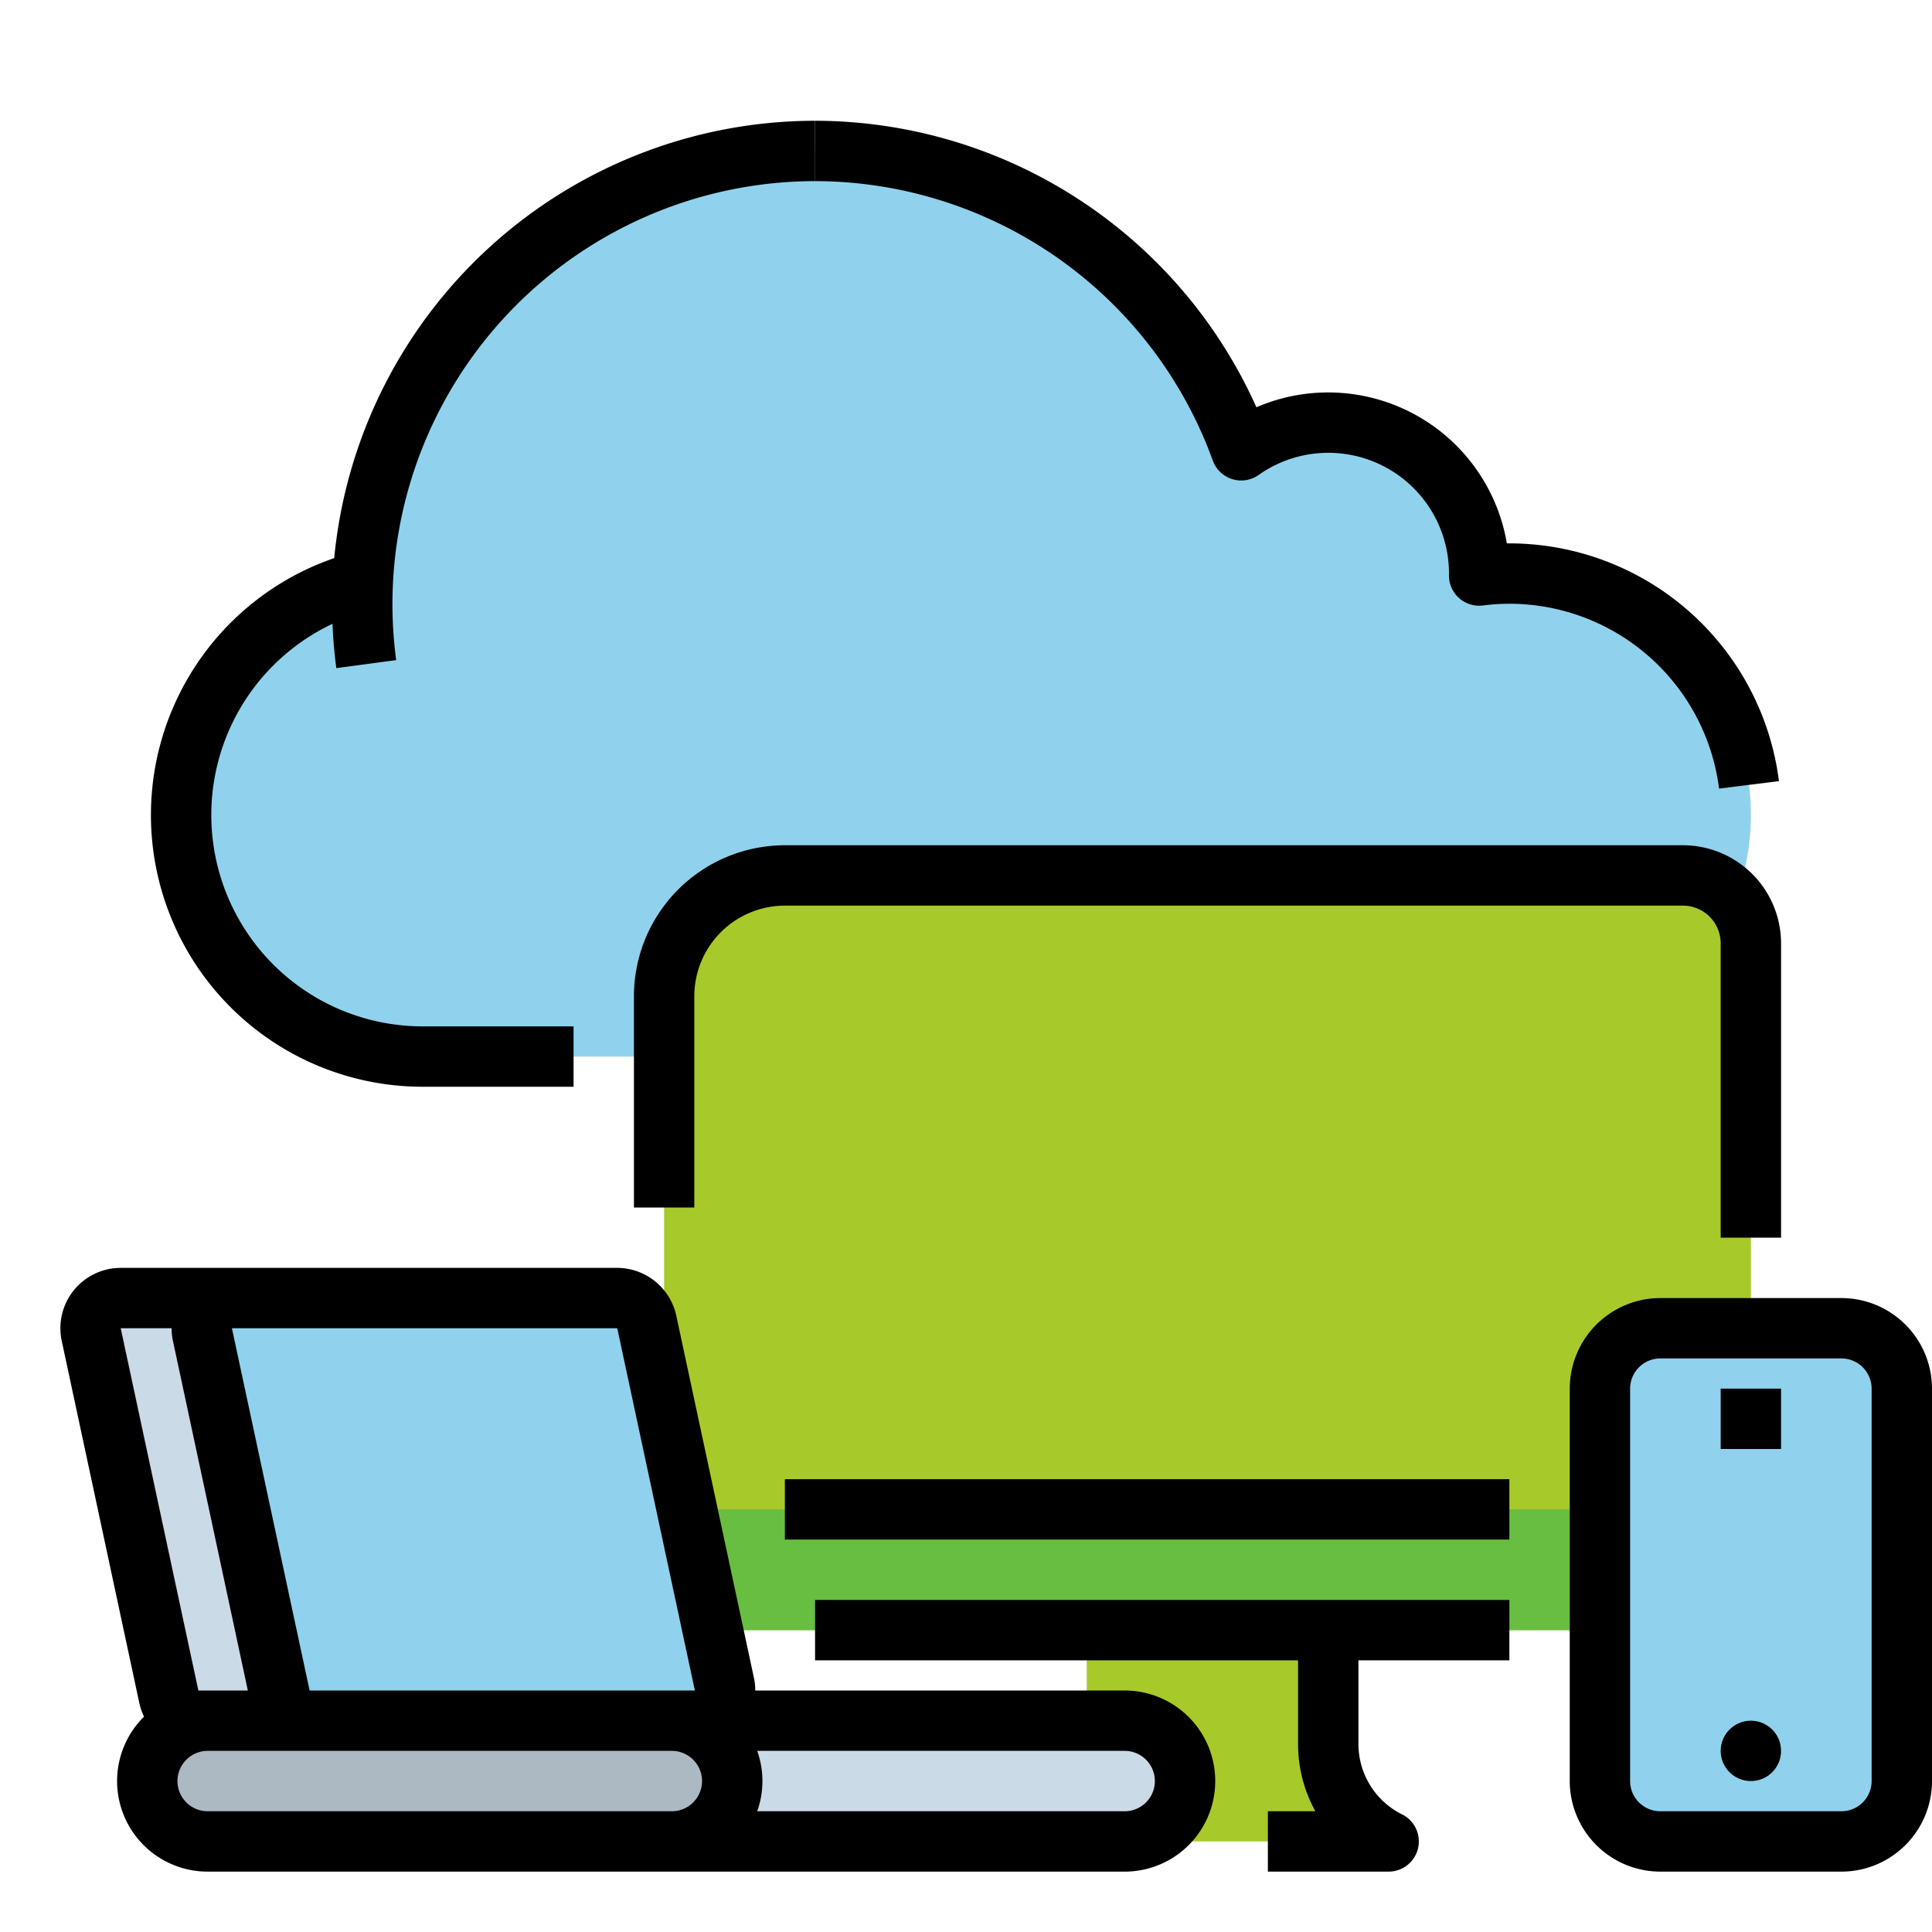 <?xml version="1.0"?>
<svg xmlns="http://www.w3.org/2000/svg" viewBox="0 0 512 512" width="512" height="512"><g id="Fill_out_line" data-name="Fill out line"><path d="M464,216a63.995,63.995,0,0,1-64,64H112A64.003,64.003,0,0,1,80,160.57,63.32,63.32,0,0,1,96.15,153.98a120.02,120.02,0,0,1,232.78-34.65A39.993,39.993,0,0,1,392,152c0,.17-.01.34-.01.52A63.875,63.875,0,0,1,464,216Z" style="fill:#90d2ed"/><rect x="176" y="232" width="288" height="200" rx="18" ry="18" style="fill:#a8c92a"/><path d="M176,400H464v14a18,18,0,0,1-18,18H194a18,18,0,0,1-18-18Z" style="fill:#68be40"/><path d="M288,432h64v30.111A28.944,28.944,0,0,0,368,488H272a28.944,28.944,0,0,0,16-25.889Z" style="fill:#a8c92a"/><path d="M178.047,488h120a16,16,0,0,0,16-16v0a16,16,0,0,0-16-16h-120Z" style="fill:#cadae6"/><rect x="39.028" y="456" width="155.018" height="32" rx="16" ry="16" style="fill:#acb8c2"/><path d="M184.15,456H52.57A8.005,8.005,0,0,1,44.75,449.68l-20.57-96A8.002,8.002,0,0,1,32,344H163.58A8.005,8.005,0,0,1,171.4,350.32l20.57,96A8.002,8.002,0,0,1,184.15,456Z" style="fill:#cadae6"/><path d="M184.15,456h-102.1A8.007,8.007,0,0,1,74.22,449.68l-20.57-96A8.008,8.008,0,0,1,61.48,344h102.1A8.005,8.005,0,0,1,171.4,350.32l20.57,96A8.002,8.002,0,0,1,184.15,456Z" style="fill:#90d2ed"/><rect x="424" y="352" width="80" height="136" rx="16" ry="16" style="fill:#90d2ed"/><path d="M488,496H440a24.027,24.027,0,0,1-24-24V368a24.027,24.027,0,0,1,24-24h48a24.027,24.027,0,0,1,24,24V472A24.027,24.027,0,0,1,488,496ZM440,360a8.009,8.009,0,0,0-8,8V472a8.009,8.009,0,0,0,8,8h48a8.009,8.009,0,0,0,8-8V368a8.009,8.009,0,0,0-8-8Z"/><circle cx="464" cy="464" r="8"/><rect x="456" y="368" width="16" height="16"/><path d="M32,352h-.02l20.59,96Zm20.57,96v.12Q53.785,448,55.03,448ZM32,352h-.02l20.59,96Zm20.57,96v.12Q53.785,448,55.03,448Z"/><path d="M298.05,448H200.16a15.903,15.903,0,0,0-.36-3.35l-20.58-96A16.081,16.081,0,0,0,163.58,336H32a15.995,15.995,0,0,0-15.64,19.35l20.57,96a15.483,15.483,0,0,0,1.24,3.58A23.993,23.993,0,0,0,55.03,496h243.02a24,24,0,1,0,0-48Zm-134.47-96L184.15,448h-102.1L61.46,352H163.58ZM31.98,352H45.47a15.832,15.832,0,0,0,.36,3.35L65.68,448H55.03q-1.245,0-2.46.12V448ZM178.05,480H55.03a8,8,0,0,1,0-16h123.02a8,8,0,1,1,0,16Zm120,0H200.67a23.876,23.876,0,0,0,0-16h97.38a8,8,0,1,1,0,16Z"/><path d="M360,440v22.11a20.822,20.822,0,0,0,11.58,18.73A8.002,8.002,0,0,1,368,496H336V480h12.58A36.923,36.923,0,0,1,344,462.11V440H216V424H400v16Z"/><path d="M472,328H456V250a10.011,10.011,0,0,0-10-10H208a24.027,24.027,0,0,0-24,24v56H168V264a40.046,40.046,0,0,1,40-40H446a26.029,26.029,0,0,1,26,26Z"/><rect x="208" y="392" width="192" height="16"/><path d="M104,160a112.594,112.594,0,0,0,.99,14.94l-15.86,2.12c-.52-3.87-.86-7.8-1.02-11.74A56.019,56.019,0,0,0,112,272h40v16H112A72.011,72.011,0,0,1,88.57,147.9,128.169,128.169,0,0,1,216,32V48A112.123,112.123,0,0,0,104,160Z"/><path d="M471.44,207.01l-15.87,1.98A56.048,56.048,0,0,0,400,160a55.34,55.34,0,0,0-7.02.46,7.999,7.999,0,0,1-8.99-8.05l.01-.4a31.983,31.983,0,0,0-50.45-26.14,8.005,8.005,0,0,1-12.15-3.82A112.307,112.307,0,0,0,216,48V32a128.405,128.405,0,0,1,116.96,75.93A48.019,48.019,0,0,1,399.33,144H400A72.065,72.065,0,0,1,471.44,207.01Z"/></g></svg>
